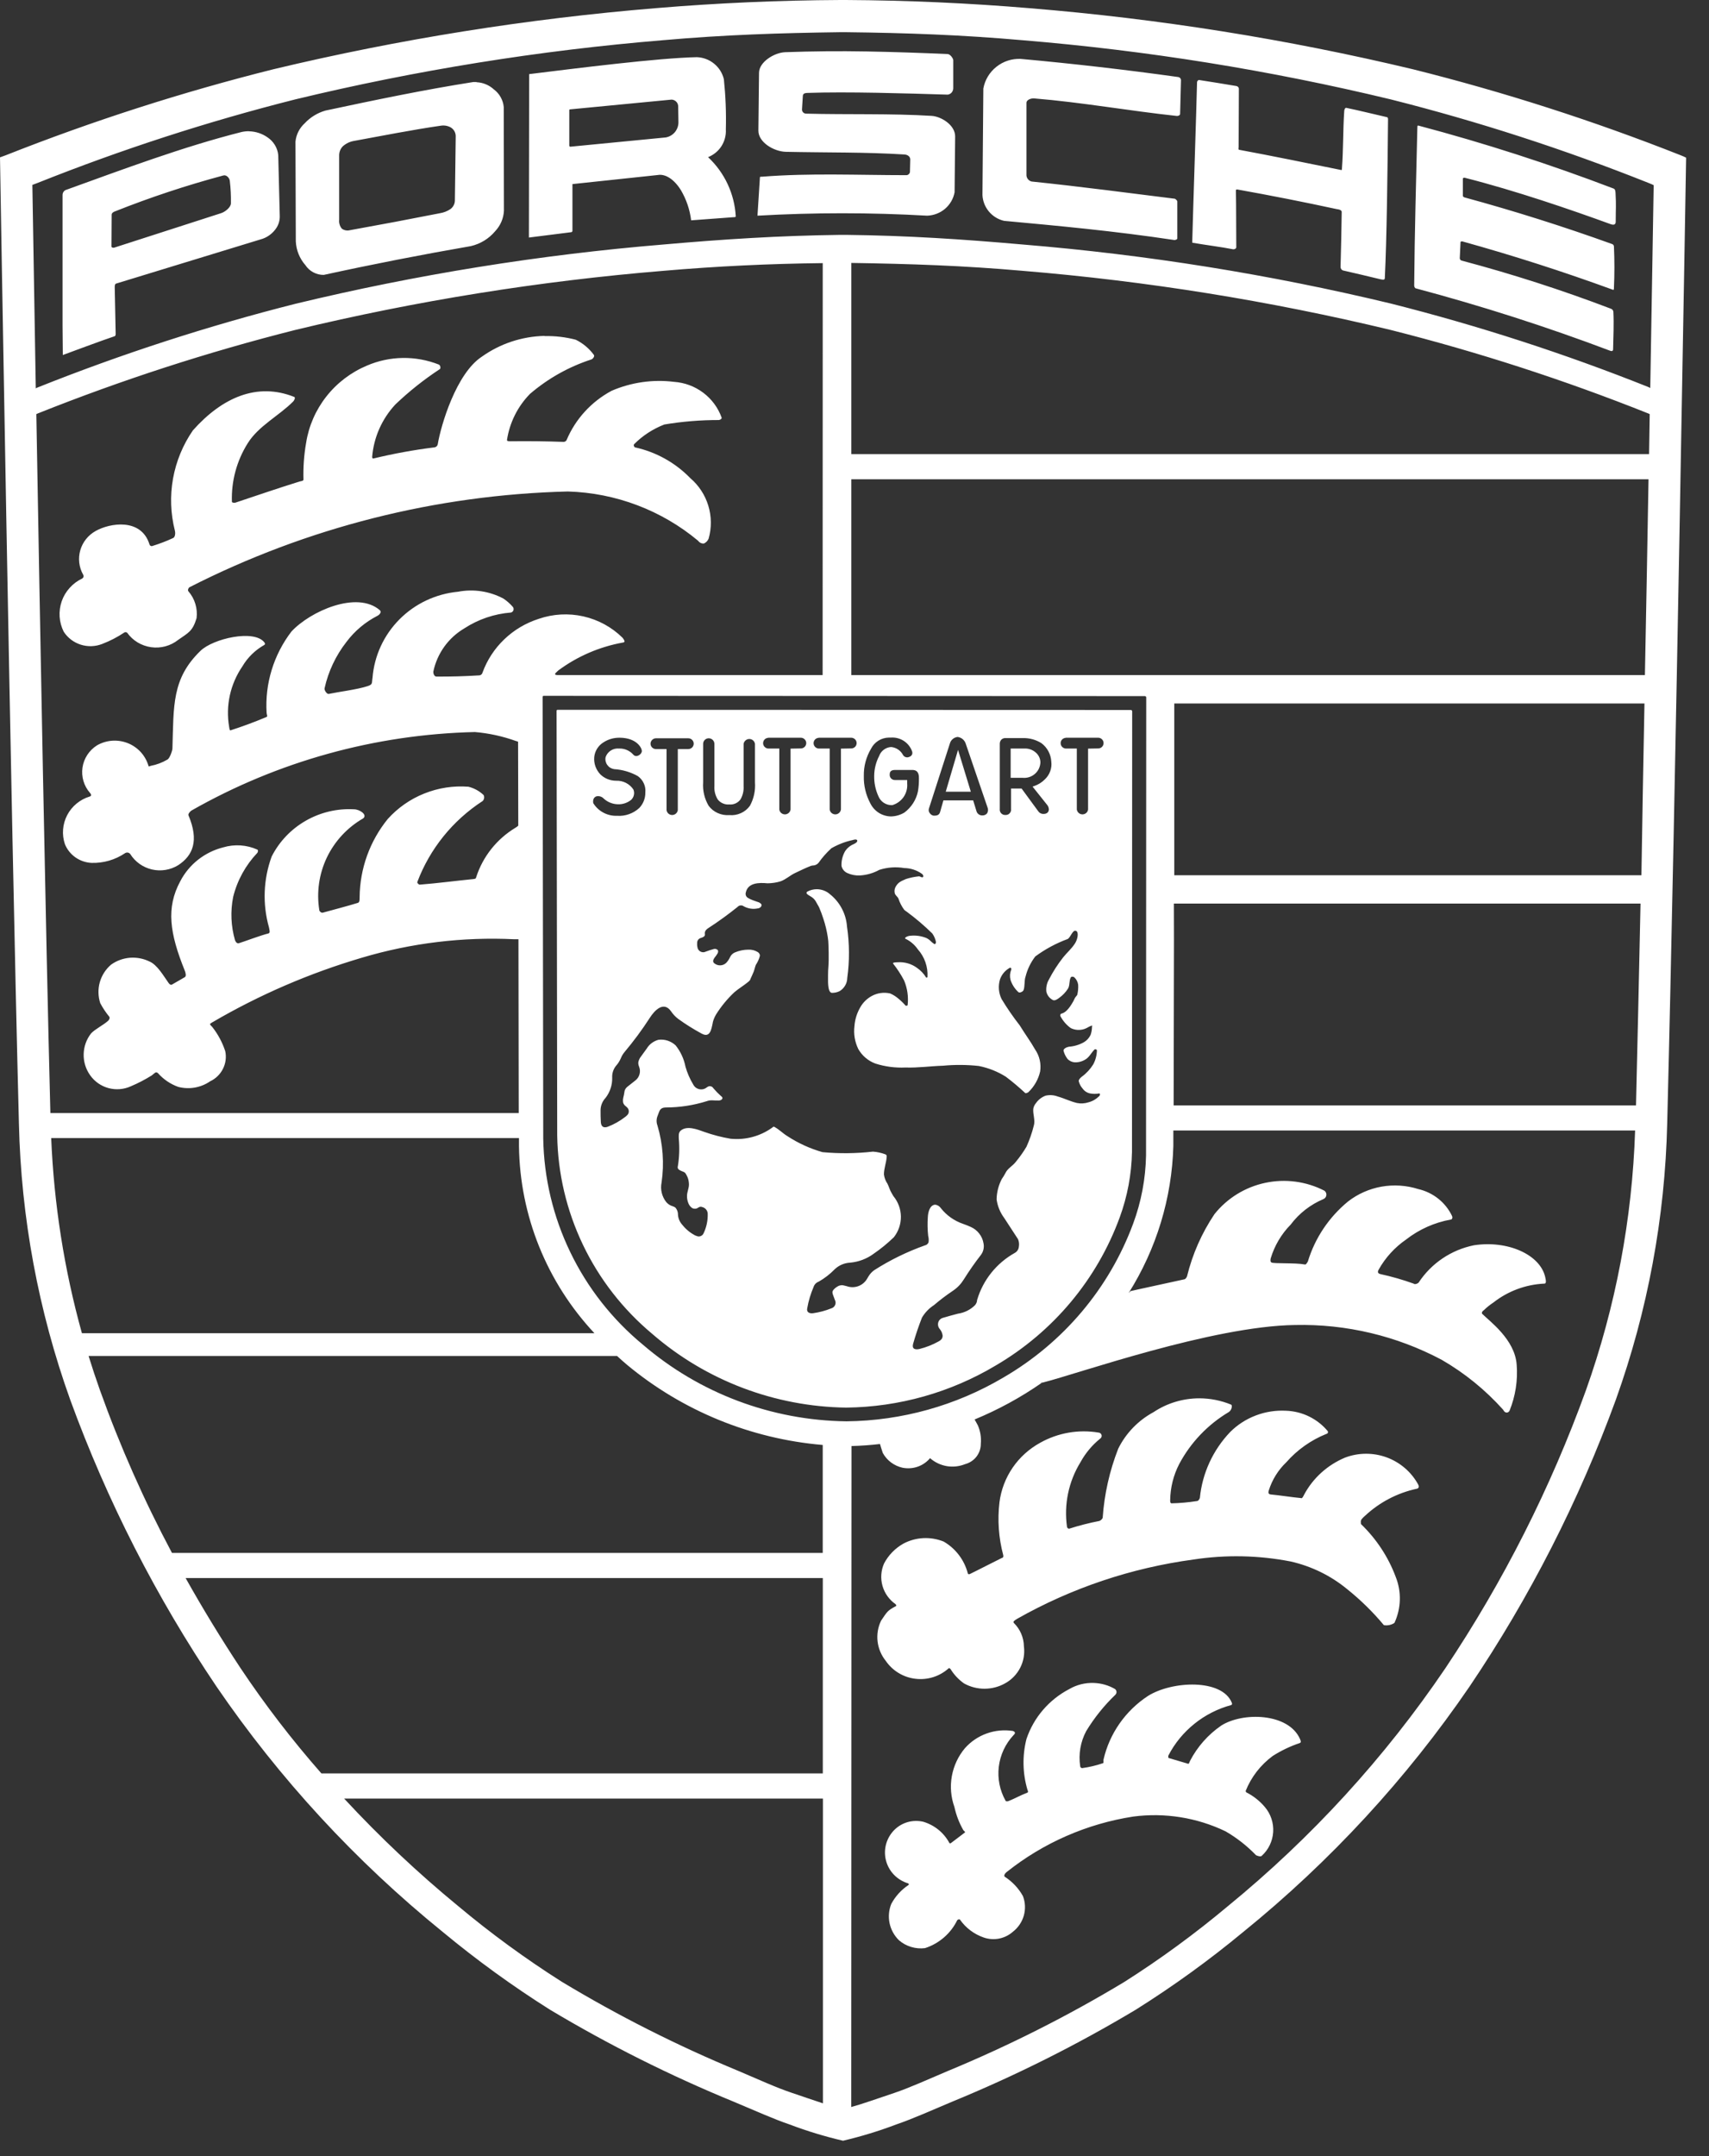 <svg width="46" height="58" viewBox="0 0 46 58" fill="none" xmlns="http://www.w3.org/2000/svg">
<rect x="0" y="0" width="46" height="58" fill="#333333" stroke="none"/>
<path d="M22.623 0C20.969 0.008 19.317 0.081 17.669 0.218C14.196 0.503 10.75 1.052 7.363 1.862C4.908 2.476 2.497 3.25 0.146 4.18L0 4.233C0 4.233 0.286 21.611 0.509 30.22C0.567 32.755 1.033 35.264 1.89 37.654C2.882 40.372 4.203 42.962 5.825 45.365C7.522 47.848 9.575 50.073 11.919 51.971C12.836 52.731 13.802 53.431 14.811 54.066C16.394 55.012 18.047 55.839 19.755 56.539C20.321 56.775 20.813 57 21.259 57.151C21.726 57.328 22.204 57.473 22.691 57.586C23.177 57.472 23.656 57.326 24.122 57.149C24.564 56.998 25.061 56.775 25.626 56.537C27.334 55.836 28.986 55.009 30.568 54.063C31.579 53.429 32.547 52.729 33.465 51.969C35.808 50.071 37.86 47.847 39.557 45.365C41.179 42.962 42.5 40.372 43.492 37.654C44.349 35.264 44.816 32.755 44.875 30.22C45.095 21.611 45.384 4.242 45.384 4.242C45.339 4.219 45.293 4.198 45.246 4.18C42.894 3.25 40.482 2.475 38.026 1.862C34.639 1.053 31.193 0.504 27.72 0.221C26.072 0.083 24.42 0.009 22.766 0L22.623 0ZM22.623 0.866H22.761C24.409 0.885 25.886 0.938 27.523 1.082C30.863 1.357 34.176 1.889 37.431 2.673C39.793 3.268 42.112 4.02 44.372 4.921C44.419 4.939 44.466 4.959 44.511 4.981L44.419 10.437C44.404 10.428 44.389 10.42 44.372 10.413C42.113 9.512 39.795 8.761 37.434 8.165C34.177 7.382 30.864 6.851 27.523 6.577C25.886 6.433 24.416 6.337 22.768 6.318H22.628C20.98 6.339 19.498 6.433 17.861 6.577C14.521 6.853 11.208 7.387 7.953 8.172C5.591 8.769 3.272 9.521 1.012 10.423C0.995 10.429 0.978 10.438 0.963 10.447L0.871 4.974L1.012 4.921C3.271 4.02 5.589 3.269 7.95 2.673C11.207 1.888 14.522 1.355 17.863 1.08C19.501 0.936 20.976 0.888 22.623 0.866ZM23.322 1.384C22.592 1.371 21.862 1.378 21.133 1.404C20.84 1.416 20.435 1.665 20.43 1.956L20.413 3.51C20.408 3.827 20.83 4.077 21.153 4.084C22.273 4.108 23.263 4.089 24.35 4.156C24.43 4.163 24.501 4.211 24.501 4.29L24.493 4.602C24.495 4.617 24.493 4.631 24.488 4.645C24.483 4.659 24.475 4.672 24.465 4.682C24.454 4.693 24.442 4.701 24.428 4.706C24.414 4.711 24.399 4.714 24.384 4.712C23.12 4.712 21.798 4.652 20.52 4.753C20.452 4.758 20.454 4.741 20.452 4.808L20.393 5.73L20.389 5.802C21.909 5.715 23.434 5.715 24.954 5.802C25.132 5.796 25.302 5.731 25.437 5.617C25.571 5.502 25.662 5.346 25.694 5.173L25.709 3.669C25.709 3.359 25.326 3.131 25.076 3.117C24.003 3.05 22.783 3.086 21.694 3.057C21.679 3.056 21.664 3.053 21.65 3.046C21.637 3.04 21.624 3.031 21.614 3.019C21.604 3.008 21.597 2.995 21.592 2.981C21.587 2.967 21.586 2.952 21.587 2.937L21.609 2.589C21.609 2.522 21.655 2.503 21.723 2.5C22.8 2.462 24.409 2.512 25.512 2.546C25.553 2.539 25.589 2.519 25.616 2.488C25.642 2.457 25.657 2.418 25.658 2.378V1.617C25.658 1.576 25.58 1.456 25.505 1.454C24.778 1.422 24.05 1.397 23.322 1.384ZM18.761 1.538C17.734 1.557 15.507 1.838 14.243 1.994L14.236 6.334V6.39L15.376 6.246C15.381 6.245 15.386 6.244 15.39 6.241C15.394 6.239 15.398 6.235 15.401 6.231C15.406 6.224 15.409 6.216 15.408 6.207V4.952L17.705 4.708C17.907 4.672 18.142 4.818 18.326 5.113C18.474 5.363 18.568 5.64 18.603 5.927L19.736 5.843C19.76 5.843 19.809 5.843 19.804 5.819C19.77 5.214 19.504 4.644 19.059 4.228C19.207 4.168 19.333 4.065 19.419 3.932C19.504 3.798 19.546 3.642 19.537 3.484C19.549 3.032 19.531 2.58 19.484 2.131C19.445 1.967 19.353 1.82 19.221 1.713C19.09 1.605 18.926 1.544 18.756 1.538H18.761ZM27.47 1.584C27.234 1.575 27.003 1.65 26.819 1.797C26.635 1.943 26.51 2.15 26.468 2.38L26.444 5.247C26.452 5.41 26.513 5.565 26.618 5.691C26.723 5.816 26.866 5.904 27.026 5.941C28.506 6.078 29.962 6.21 31.611 6.457C31.638 6.457 31.689 6.44 31.689 6.416V5.418C31.689 5.396 31.64 5.351 31.623 5.346C30.522 5.209 29.069 5.017 27.768 4.883C27.73 4.874 27.695 4.852 27.67 4.822C27.645 4.792 27.63 4.754 27.628 4.715V2.767C27.628 2.685 27.749 2.642 27.832 2.647C29.115 2.752 30.393 2.982 31.674 3.119C31.709 3.124 31.762 3.102 31.764 3.069L31.788 2.152C31.787 2.133 31.779 2.115 31.767 2.101C31.754 2.087 31.737 2.077 31.718 2.073C30.307 1.876 28.889 1.713 27.47 1.584ZM32.274 2.152C32.245 2.152 32.22 2.186 32.22 2.212C32.206 2.87 32.111 5.708 32.092 6.464V6.529C32.468 6.594 32.883 6.644 33.191 6.706C33.225 6.711 33.276 6.687 33.276 6.654C33.271 6.157 33.276 5.579 33.266 5.128C33.266 5.096 33.281 5.094 33.315 5.099C34.209 5.259 35.1 5.435 35.988 5.627C36.007 5.627 36.114 5.643 36.114 5.699C36.107 6.219 36.097 6.658 36.083 7.179C36.082 7.2 36.088 7.22 36.1 7.238C36.111 7.255 36.128 7.268 36.148 7.275C36.5 7.354 36.835 7.436 37.167 7.515C37.257 7.534 37.271 7.517 37.274 7.486C37.327 6.404 37.347 4.669 37.361 3.206C37.361 3.186 37.354 3.158 37.337 3.153C36.966 3.069 36.616 2.98 36.238 2.901C36.204 2.894 36.184 2.949 36.182 2.985C36.146 3.52 36.16 4.017 36.119 4.549C36.119 4.568 36.119 4.578 36.097 4.573C35.2 4.391 34.241 4.194 33.351 4.029C33.327 4.024 33.336 3.981 33.339 3.954L33.346 2.387C33.345 2.37 33.338 2.354 33.327 2.341C33.315 2.328 33.3 2.319 33.283 2.315C32.946 2.258 32.611 2.204 32.274 2.152ZM12.826 2.207C12.797 2.206 12.767 2.206 12.737 2.207C11.419 2.414 10.095 2.69 8.758 2.975C8.544 3.037 8.351 3.155 8.2 3.318C8.059 3.447 7.971 3.622 7.953 3.81L7.962 6.493C7.973 6.728 8.063 6.953 8.219 7.131C8.273 7.213 8.346 7.28 8.433 7.326C8.519 7.372 8.616 7.396 8.714 7.395C10.029 7.108 11.35 6.85 12.676 6.62C12.931 6.56 13.159 6.421 13.326 6.222C13.469 6.071 13.554 5.876 13.564 5.67L13.559 2.879C13.551 2.786 13.522 2.696 13.476 2.614C13.431 2.532 13.368 2.461 13.292 2.404C13.165 2.288 13.001 2.22 12.829 2.212L12.826 2.207ZM18.059 2.68C18.107 2.677 18.154 2.693 18.19 2.724C18.227 2.755 18.249 2.799 18.254 2.846L18.261 3.299C18.259 3.394 18.224 3.485 18.163 3.558C18.101 3.631 18.015 3.68 17.921 3.697L15.345 3.947L15.323 3.928V2.951L15.345 2.942L18.04 2.683C18.047 2.682 18.053 2.682 18.059 2.683V2.68ZM11.946 3.376C12.012 3.378 12.077 3.396 12.135 3.429C12.178 3.456 12.213 3.493 12.236 3.538C12.259 3.583 12.269 3.633 12.266 3.683L12.244 5.372C12.246 5.421 12.237 5.469 12.216 5.513C12.195 5.557 12.164 5.595 12.125 5.624C12.038 5.683 11.939 5.721 11.834 5.737C11.029 5.896 10.223 6.048 9.415 6.193C9.379 6.202 9.341 6.203 9.304 6.196C9.267 6.189 9.232 6.174 9.202 6.152C9.174 6.119 9.153 6.081 9.141 6.039C9.128 5.998 9.124 5.955 9.129 5.912V4.17C9.131 4.083 9.165 4 9.226 3.937C9.308 3.863 9.409 3.813 9.517 3.793C10.221 3.664 11.143 3.484 11.866 3.381C11.892 3.377 11.919 3.375 11.946 3.376ZM38.171 3.376L38.169 3.378C38.15 3.378 38.15 3.407 38.15 3.424C38.116 4.878 38.077 6.224 38.065 7.678C38.065 7.709 38.079 7.75 38.108 7.757C39.881 8.229 41.629 8.789 43.344 9.437C43.421 9.463 43.419 9.406 43.419 9.384C43.426 9.053 43.443 8.717 43.426 8.386C43.424 8.369 43.417 8.352 43.407 8.338C43.396 8.324 43.382 8.313 43.366 8.307C42.047 7.804 40.703 7.371 39.338 7.009C39.325 7.004 39.314 6.996 39.305 6.985C39.297 6.973 39.292 6.96 39.292 6.946L39.312 6.514C39.312 6.495 39.346 6.49 39.365 6.495C40.733 6.875 42.084 7.309 43.417 7.796C43.441 7.803 43.441 7.772 43.441 7.75C43.458 7.376 43.458 7.001 43.441 6.627C43.44 6.613 43.435 6.6 43.426 6.589C43.418 6.577 43.406 6.569 43.392 6.565C42.085 6.094 40.76 5.675 39.418 5.31C39.399 5.305 39.375 5.286 39.375 5.267V4.806C39.375 4.787 39.406 4.775 39.426 4.782C40.794 5.128 42.298 5.646 43.344 6.027C43.436 6.061 43.489 6.046 43.489 5.963C43.489 5.586 43.504 5.559 43.484 5.185C43.48 5.137 43.475 5.089 43.431 5.072C41.709 4.415 39.952 3.848 38.169 3.376H38.171ZM6.706 3.53C6.637 3.529 6.569 3.536 6.502 3.551C4.925 3.949 3.341 4.544 1.756 5.116C1.735 5.129 1.717 5.147 1.704 5.169C1.691 5.191 1.684 5.215 1.684 5.24V8.758L1.691 9.55C1.691 9.55 2.834 9.125 3.081 9.046C3.113 9.036 3.113 9.005 3.113 8.971L3.088 7.724C3.088 7.688 3.093 7.635 3.127 7.628L7.069 6.423C7.202 6.376 7.318 6.291 7.404 6.181C7.49 6.075 7.535 5.942 7.53 5.807L7.489 4.168C7.479 4.073 7.448 3.981 7.398 3.9C7.348 3.818 7.281 3.748 7.201 3.695C7.056 3.593 6.883 3.536 6.706 3.532V3.53ZM6.012 4.72C6.099 4.696 6.182 4.794 6.186 4.871C6.21 5.07 6.219 5.27 6.216 5.471C6.213 5.579 6.055 5.703 5.949 5.735L3.076 6.661C3.05 6.67 3.001 6.661 3.001 6.632L3.006 5.773C3.006 5.732 3.054 5.699 3.093 5.687C4.046 5.308 5.021 4.985 6.012 4.72ZM22.914 7.073C24.498 7.097 25.937 7.145 27.523 7.285C30.862 7.56 34.174 8.092 37.429 8.875C39.791 9.471 42.11 10.222 44.37 11.124C44.382 11.128 44.393 11.134 44.404 11.14C44.397 11.499 44.392 11.857 44.387 12.215H22.914V7.073ZM22.145 7.078L22.142 18.159H14.993C14.889 18.149 14.957 18.104 15.029 18.034C15.541 17.655 16.135 17.399 16.764 17.285C16.817 17.28 16.832 17.252 16.757 17.156C16.467 16.87 16.102 16.671 15.703 16.581C15.303 16.491 14.887 16.514 14.501 16.647C14.153 16.758 13.836 16.946 13.574 17.197C13.311 17.448 13.111 17.754 12.987 18.094C12.982 18.115 12.969 18.135 12.951 18.148C12.934 18.162 12.912 18.169 12.89 18.168C12.51 18.192 12.13 18.202 11.749 18.2C11.689 18.2 11.66 18.123 11.664 18.065C11.714 17.825 11.814 17.598 11.957 17.398C12.1 17.198 12.284 17.03 12.497 16.904C12.873 16.659 13.306 16.512 13.756 16.477C13.771 16.472 13.785 16.464 13.796 16.453C13.807 16.442 13.816 16.429 13.82 16.414C13.825 16.399 13.826 16.383 13.823 16.368C13.82 16.352 13.814 16.338 13.804 16.326C13.73 16.24 13.644 16.165 13.55 16.102C13.176 15.903 12.744 15.838 12.327 15.918C11.73 15.975 11.172 16.238 10.752 16.661C10.331 17.084 10.075 17.639 10.027 18.231C10.003 18.375 10.041 18.408 9.898 18.456C9.627 18.547 9.117 18.61 8.845 18.667C8.797 18.674 8.724 18.564 8.736 18.516C8.837 18.06 9.039 17.633 9.328 17.264C9.548 16.972 9.832 16.733 10.158 16.566C10.221 16.534 10.279 16.46 10.221 16.412C9.607 15.884 8.35 16.441 7.843 16.99C7.365 17.616 7.128 18.39 7.176 19.174C7.176 19.212 7.21 19.272 7.176 19.286C6.858 19.42 6.534 19.54 6.206 19.646C6.177 19.654 6.172 19.579 6.167 19.55C6.07 18.984 6.198 18.402 6.524 17.926C6.666 17.685 6.87 17.486 7.116 17.348C7.14 17.333 7.135 17.305 7.116 17.28C6.837 16.923 5.735 17.18 5.398 17.506C4.622 18.255 4.677 18.982 4.641 20.138C4.639 20.193 4.568 20.404 4.505 20.433C4.367 20.515 4.216 20.571 4.059 20.601C4.008 20.616 4.003 20.635 3.991 20.584C3.949 20.45 3.877 20.326 3.78 20.222C3.682 20.119 3.563 20.038 3.43 19.987C3.297 19.936 3.154 19.915 3.011 19.926C2.869 19.938 2.731 19.98 2.608 20.052C2.504 20.118 2.416 20.205 2.349 20.308C2.282 20.411 2.238 20.527 2.22 20.648C2.203 20.769 2.211 20.892 2.246 21.01C2.281 21.127 2.34 21.236 2.421 21.328C2.458 21.369 2.47 21.41 2.414 21.427C2.284 21.466 2.164 21.531 2.06 21.617C1.956 21.703 1.87 21.809 1.808 21.928C1.746 22.048 1.708 22.178 1.698 22.312C1.687 22.446 1.704 22.581 1.747 22.708C1.805 22.851 1.904 22.975 2.031 23.064C2.158 23.153 2.309 23.205 2.465 23.212C2.784 23.221 3.098 23.13 3.362 22.953C3.374 22.945 3.386 22.939 3.4 22.936C3.413 22.933 3.427 22.933 3.44 22.935C3.454 22.937 3.467 22.942 3.478 22.949C3.49 22.956 3.5 22.966 3.508 22.977C3.639 23.185 3.848 23.333 4.09 23.389C4.331 23.445 4.585 23.403 4.796 23.274C5.189 23.017 5.364 22.619 5.073 21.933C5.056 21.895 5.121 21.823 5.155 21.803C7.48 20.48 10.102 19.754 12.783 19.692C13.161 19.724 13.533 19.806 13.889 19.934C13.909 19.938 13.927 19.945 13.945 19.953L13.95 22.211C13.925 22.234 13.897 22.254 13.867 22.271C13.37 22.573 12.998 23.041 12.819 23.591C12.809 23.632 12.805 23.641 12.734 23.648C12.266 23.694 11.766 23.761 11.3 23.797C11.274 23.802 11.223 23.752 11.233 23.725C11.57 22.833 12.186 22.07 12.992 21.547C13.012 21.526 13.026 21.499 13.03 21.47C13.035 21.441 13.03 21.412 13.016 21.386C12.902 21.278 12.761 21.201 12.608 21.163C12.203 21.132 11.796 21.195 11.42 21.346C11.043 21.496 10.707 21.731 10.437 22.031C9.953 22.627 9.687 23.367 9.68 24.131C9.678 24.184 9.687 24.27 9.634 24.287C9.333 24.38 9.001 24.464 8.688 24.551C8.651 24.56 8.603 24.524 8.595 24.486C8.517 24.004 8.587 23.511 8.797 23.069C9.008 22.628 9.349 22.26 9.775 22.015C9.898 21.919 9.682 21.77 9.527 21.77C9.073 21.745 8.621 21.853 8.228 22.079C7.834 22.305 7.516 22.639 7.312 23.041C7.088 23.653 7.063 24.318 7.239 24.944C7.247 24.999 7.285 25.095 7.225 25.11C7.033 25.155 6.582 25.326 6.441 25.369C6.39 25.386 6.356 25.362 6.327 25.297C6.216 24.916 6.199 24.515 6.276 24.126C6.386 23.683 6.61 23.275 6.926 22.943C6.946 22.919 6.953 22.866 6.926 22.854C6.638 22.725 6.312 22.704 6.009 22.794C5.762 22.856 5.531 22.97 5.331 23.127C5.132 23.284 4.968 23.482 4.852 23.706C4.466 24.419 4.566 25.105 4.976 26.117C4.995 26.166 5.019 26.257 4.976 26.285L4.643 26.477C4.602 26.509 4.566 26.482 4.537 26.441C4.403 26.254 4.236 25.957 4.027 25.866C3.863 25.785 3.679 25.75 3.496 25.764C3.313 25.779 3.138 25.843 2.989 25.95C2.843 26.075 2.738 26.239 2.686 26.423C2.635 26.607 2.639 26.802 2.698 26.984C2.766 27.113 2.847 27.235 2.94 27.348C2.965 27.382 2.938 27.435 2.909 27.461C2.766 27.586 2.569 27.677 2.453 27.797C2.326 27.958 2.256 28.155 2.252 28.358C2.247 28.562 2.309 28.761 2.428 28.927C2.547 29.095 2.721 29.216 2.92 29.27C3.12 29.324 3.332 29.307 3.52 29.222C3.715 29.14 3.904 29.042 4.083 28.93C4.149 28.886 4.192 28.807 4.253 28.87C4.4 29.035 4.587 29.162 4.796 29.237C4.942 29.275 5.094 29.282 5.242 29.256C5.391 29.23 5.532 29.173 5.655 29.088C5.805 29.018 5.927 28.899 6.001 28.752C6.075 28.605 6.097 28.438 6.063 28.277C5.986 28.043 5.869 27.823 5.716 27.629C5.636 27.545 5.631 27.55 5.716 27.5C6.982 26.76 8.334 26.177 9.743 25.762C11.071 25.367 12.458 25.199 13.843 25.266H13.955L13.962 29.942H1.356C1.225 24.824 1.075 16.721 0.978 11.14C0.989 11.134 1 11.128 1.012 11.124C3.271 10.222 5.589 9.471 7.95 8.875C11.206 8.091 14.519 7.56 17.858 7.285C19.285 7.162 20.715 7.093 22.147 7.078H22.145ZM14.653 9.036C14.049 9.05 13.463 9.244 12.972 9.593C12.278 10.044 11.866 11.447 11.783 11.949C11.779 11.972 11.767 11.993 11.75 12.009C11.732 12.024 11.71 12.034 11.686 12.035C11.134 12.104 10.587 12.204 10.046 12.335C10.029 12.338 10.017 12.311 10.017 12.294C10.059 11.767 10.28 11.268 10.643 10.879C11.012 10.527 11.412 10.209 11.839 9.929C11.871 9.902 11.849 9.821 11.81 9.806C11.502 9.685 11.172 9.624 10.84 9.629C10.508 9.634 10.181 9.704 9.876 9.835C9.447 10.015 9.071 10.301 8.785 10.665C8.498 11.029 8.31 11.459 8.239 11.915C8.182 12.24 8.159 12.57 8.168 12.899C8.173 12.94 8.096 12.942 8.059 12.954C7.463 13.139 6.837 13.355 6.337 13.521C6.313 13.53 6.242 13.525 6.242 13.497C6.224 12.943 6.371 12.396 6.667 11.925C6.958 11.457 7.499 11.193 7.892 10.8C7.919 10.771 7.96 10.694 7.919 10.677C6.924 10.281 5.985 10.687 5.192 11.577C4.923 11.967 4.741 12.409 4.657 12.874C4.574 13.339 4.591 13.816 4.707 14.274C4.728 14.36 4.707 14.454 4.66 14.473C4.48 14.557 4.293 14.628 4.102 14.687C4.094 14.69 4.085 14.691 4.076 14.69C4.067 14.689 4.059 14.686 4.051 14.681C4.043 14.677 4.037 14.671 4.032 14.663C4.027 14.656 4.024 14.648 4.022 14.639C3.797 13.928 2.955 14.068 2.574 14.284C2.373 14.396 2.224 14.582 2.161 14.802C2.098 15.021 2.125 15.257 2.237 15.457C2.243 15.465 2.246 15.475 2.248 15.485C2.25 15.495 2.25 15.505 2.248 15.515C2.245 15.525 2.241 15.534 2.235 15.542C2.229 15.55 2.221 15.557 2.213 15.562C2.084 15.623 1.969 15.709 1.875 15.814C1.78 15.919 1.707 16.041 1.661 16.174C1.615 16.308 1.596 16.448 1.605 16.589C1.614 16.729 1.652 16.867 1.715 16.993C1.822 17.159 1.985 17.282 2.174 17.342C2.364 17.402 2.569 17.395 2.754 17.321C2.964 17.241 3.164 17.137 3.35 17.012C3.362 17.006 3.375 17.004 3.388 17.006C3.401 17.007 3.413 17.013 3.423 17.021C3.498 17.126 3.594 17.215 3.705 17.282C3.816 17.348 3.939 17.392 4.068 17.41C4.196 17.428 4.327 17.42 4.453 17.386C4.578 17.352 4.695 17.293 4.796 17.213C5.075 17.017 5.184 16.983 5.291 16.628C5.307 16.5 5.296 16.369 5.258 16.245C5.221 16.121 5.158 16.007 5.073 15.908C5.044 15.884 5.07 15.812 5.104 15.795C8.258 14.189 11.738 13.309 15.284 13.221C16.571 13.258 17.808 13.726 18.792 14.548C18.809 14.572 18.831 14.591 18.858 14.604C18.884 14.617 18.913 14.623 18.943 14.622C18.973 14.61 19 14.591 19.022 14.568C19.045 14.545 19.062 14.518 19.074 14.488C19.156 14.198 19.153 13.891 19.065 13.603C18.978 13.315 18.809 13.057 18.579 12.861C18.177 12.447 17.66 12.159 17.094 12.035C17.065 12.028 17.045 11.966 17.07 11.947C17.3 11.716 17.577 11.537 17.882 11.419C18.367 11.338 18.858 11.298 19.35 11.299C19.384 11.296 19.435 11.263 19.423 11.232C19.327 10.966 19.155 10.734 18.928 10.564C18.701 10.393 18.429 10.292 18.144 10.272C17.572 10.201 16.992 10.284 16.463 10.512C15.917 10.804 15.489 11.272 15.25 11.839C15.243 11.853 15.232 11.865 15.218 11.873C15.204 11.882 15.189 11.886 15.172 11.887C14.692 11.869 14.212 11.864 13.731 11.87C13.697 11.87 13.646 11.87 13.646 11.836C13.717 11.369 13.933 10.935 14.265 10.596C14.748 10.182 15.308 9.867 15.915 9.67C15.961 9.655 16.012 9.583 15.985 9.547C15.858 9.374 15.691 9.234 15.498 9.139C15.223 9.067 14.94 9.034 14.656 9.041L14.653 9.036ZM22.914 12.892H44.372C44.343 14.538 44.312 16.33 44.275 18.159H22.914V12.892ZM14.639 18.718L30.811 18.725C30.82 18.724 30.83 18.727 30.837 18.733C30.845 18.738 30.85 18.747 30.852 18.756L30.847 31.084C30.835 31.71 30.718 32.33 30.5 32.917C29.856 34.656 28.621 36.119 27.007 37.056C25.73 37.811 24.273 38.218 22.785 38.234C20.768 38.21 18.826 37.479 17.303 36.171C16.48 35.492 15.814 34.645 15.352 33.688C14.889 32.732 14.64 31.688 14.622 30.628L14.605 18.763C14.605 18.732 14.607 18.718 14.639 18.718ZM31.607 18.924H44.263C44.234 20.472 44.203 22.034 44.181 23.545H31.607V19.958V18.924ZM15.015 19.094C14.983 19.094 14.981 19.106 14.981 19.138L14.998 30.542C15.013 31.561 15.25 32.565 15.691 33.486C16.132 34.407 16.767 35.223 17.555 35.881C19.002 37.136 20.854 37.839 22.778 37.865C24.199 37.849 25.589 37.457 26.805 36.73C28.35 35.825 29.528 34.417 30.139 32.747C30.346 32.182 30.457 31.587 30.469 30.986L30.474 19.133C30.473 19.128 30.472 19.123 30.47 19.119C30.468 19.115 30.465 19.111 30.461 19.108C30.458 19.105 30.453 19.102 30.449 19.101C30.444 19.099 30.44 19.099 30.435 19.099L15.015 19.094ZM25.777 19.824C25.776 19.824 25.778 19.824 25.777 19.824C25.824 19.831 25.871 19.85 25.908 19.88C25.945 19.91 25.974 19.95 25.99 19.994L26.577 21.71C26.589 21.736 26.595 21.765 26.594 21.795C26.592 21.824 26.584 21.852 26.57 21.878C26.554 21.897 26.534 21.912 26.512 21.922C26.489 21.932 26.464 21.936 26.439 21.935C26.406 21.936 26.373 21.926 26.345 21.907C26.318 21.888 26.297 21.861 26.286 21.83L26.194 21.53H25.393L25.306 21.837C25.282 21.933 25.209 21.942 25.134 21.942C25.112 21.939 25.091 21.932 25.073 21.92C25.055 21.909 25.039 21.893 25.027 21.875C25.013 21.858 25.004 21.838 24.999 21.816C24.995 21.794 24.996 21.772 25.003 21.751L25.566 20.004C25.578 19.956 25.605 19.913 25.643 19.881C25.68 19.849 25.727 19.829 25.777 19.824ZM23.926 19.841C23.944 19.84 23.963 19.84 23.982 19.841C24.105 19.833 24.228 19.865 24.331 19.933C24.434 20.001 24.512 20.101 24.552 20.217C24.556 20.232 24.558 20.247 24.557 20.261C24.556 20.276 24.552 20.291 24.545 20.304C24.538 20.317 24.528 20.329 24.516 20.338C24.505 20.348 24.491 20.355 24.476 20.359C24.447 20.374 24.413 20.377 24.382 20.368C24.35 20.359 24.323 20.339 24.307 20.311C24.276 20.251 24.23 20.2 24.174 20.162C24.119 20.125 24.054 20.101 23.986 20.095C23.915 20.099 23.846 20.124 23.789 20.167C23.731 20.21 23.688 20.268 23.664 20.335C23.578 20.5 23.532 20.682 23.53 20.868C23.526 21.056 23.564 21.243 23.642 21.415C23.671 21.489 23.722 21.552 23.789 21.596C23.856 21.64 23.935 21.662 24.015 21.659C24.14 21.623 24.248 21.545 24.322 21.439C24.395 21.332 24.429 21.204 24.418 21.076V20.983H24.091C24.071 20.984 24.051 20.98 24.033 20.973C24.014 20.965 23.998 20.954 23.984 20.94C23.971 20.925 23.96 20.908 23.954 20.89C23.948 20.871 23.945 20.851 23.948 20.832C23.948 20.776 23.965 20.712 24.091 20.712H24.556C24.712 20.712 24.734 20.827 24.734 20.928C24.736 21.05 24.728 21.172 24.707 21.292C24.659 21.518 24.529 21.719 24.343 21.858C24.233 21.924 24.107 21.96 23.979 21.962C23.864 21.96 23.751 21.926 23.654 21.865C23.557 21.803 23.479 21.716 23.428 21.614C23.305 21.385 23.244 21.129 23.251 20.87C23.246 20.614 23.314 20.361 23.445 20.141C23.49 20.052 23.558 19.977 23.643 19.924C23.728 19.871 23.826 19.843 23.926 19.841ZM16.677 19.845C16.68 19.845 16.683 19.845 16.686 19.845C17.13 19.85 17.276 20.112 17.276 20.205C17.276 20.289 17.128 20.397 17.045 20.299C16.998 20.246 16.939 20.203 16.873 20.175C16.808 20.147 16.736 20.133 16.665 20.136C16.587 20.128 16.508 20.146 16.442 20.188C16.376 20.23 16.326 20.293 16.301 20.366C16.293 20.402 16.293 20.439 16.301 20.476C16.309 20.512 16.323 20.546 16.345 20.576C16.366 20.606 16.393 20.632 16.425 20.652C16.457 20.671 16.492 20.684 16.529 20.69C16.757 20.704 16.978 20.769 17.176 20.882H17.174C17.241 20.931 17.295 20.997 17.329 21.073C17.364 21.148 17.378 21.231 17.37 21.314C17.374 21.47 17.316 21.62 17.208 21.734C17.128 21.808 17.034 21.865 16.931 21.901C16.828 21.938 16.718 21.953 16.609 21.945C16.482 21.95 16.356 21.921 16.244 21.862C16.132 21.803 16.038 21.716 15.971 21.609C15.961 21.585 15.946 21.458 16.053 21.422C16.089 21.413 16.126 21.415 16.161 21.426C16.196 21.437 16.228 21.457 16.252 21.484C16.356 21.578 16.49 21.632 16.631 21.635C16.761 21.64 16.889 21.597 16.99 21.515C17.026 21.48 17.052 21.435 17.062 21.385C17.073 21.335 17.068 21.284 17.048 21.237C16.997 21.161 16.927 21.099 16.845 21.058C16.763 21.017 16.672 20.998 16.58 21.002C16.424 21.001 16.274 20.941 16.162 20.834C16.102 20.772 16.056 20.698 16.027 20.617C15.998 20.536 15.987 20.449 15.995 20.364C16.003 20.285 16.029 20.208 16.071 20.141C16.113 20.073 16.17 20.015 16.238 19.973C16.367 19.887 16.521 19.843 16.677 19.845ZM20.677 19.845C20.676 19.845 20.678 19.845 20.677 19.845C20.682 19.845 20.689 19.845 20.694 19.845H21.555C21.594 19.845 21.631 19.861 21.658 19.888C21.686 19.915 21.701 19.951 21.701 19.989C21.701 20.028 21.686 20.064 21.658 20.091C21.631 20.118 21.594 20.133 21.555 20.133L21.279 20.138V21.775C21.274 21.811 21.256 21.845 21.228 21.869C21.2 21.893 21.164 21.907 21.127 21.907C21.09 21.907 21.054 21.893 21.026 21.869C20.998 21.845 20.98 21.811 20.976 21.775V20.136H20.694C20.656 20.138 20.618 20.125 20.589 20.099C20.56 20.074 20.542 20.038 20.54 20C20.538 19.962 20.551 19.924 20.577 19.896C20.602 19.867 20.639 19.85 20.677 19.848V19.845ZM22.036 19.845C22.037 19.845 22.037 19.845 22.038 19.845C22.043 19.845 22.048 19.845 22.053 19.845H22.912C22.95 19.845 22.987 19.861 23.015 19.888C23.042 19.915 23.057 19.951 23.057 19.989C23.057 20.028 23.042 20.064 23.015 20.091C22.987 20.118 22.95 20.133 22.912 20.133L22.635 20.138V21.775C22.63 21.811 22.612 21.845 22.584 21.869C22.556 21.893 22.521 21.907 22.483 21.907C22.446 21.907 22.41 21.893 22.382 21.869C22.354 21.845 22.337 21.811 22.332 21.775V20.136H22.053C22.014 20.138 21.976 20.125 21.947 20.099C21.919 20.074 21.901 20.038 21.899 20C21.896 19.962 21.91 19.924 21.935 19.896C21.961 19.867 21.997 19.85 22.036 19.848V19.845ZM28.683 19.845C28.685 19.845 28.686 19.845 28.688 19.845C28.693 19.845 28.698 19.845 28.703 19.845H29.559C29.598 19.845 29.635 19.861 29.662 19.888C29.689 19.915 29.704 19.951 29.704 19.989C29.704 20.028 29.689 20.064 29.662 20.091C29.635 20.118 29.598 20.133 29.559 20.133L29.287 20.138V21.775C29.283 21.811 29.265 21.845 29.237 21.869C29.209 21.893 29.173 21.907 29.136 21.907C29.098 21.907 29.062 21.893 29.035 21.869C29.007 21.845 28.989 21.811 28.984 21.775V20.136H28.703C28.664 20.138 28.626 20.125 28.597 20.099C28.568 20.074 28.551 20.038 28.549 20C28.546 19.962 28.559 19.924 28.585 19.896C28.611 19.867 28.647 19.85 28.686 19.848L28.683 19.845ZM27.041 19.855C27.05 19.854 27.06 19.854 27.07 19.855H27.531C27.709 19.85 27.885 19.898 28.035 19.994C28.113 20.053 28.176 20.128 28.221 20.213C28.266 20.298 28.292 20.392 28.297 20.488C28.308 20.576 28.298 20.664 28.268 20.746C28.238 20.829 28.189 20.903 28.125 20.964C28.046 21.044 27.949 21.106 27.841 21.143L27.793 21.16L28.176 21.64C28.211 21.677 28.23 21.725 28.232 21.775C28.227 21.851 28.176 21.895 28.086 21.895C28.06 21.896 28.034 21.89 28.01 21.879C27.986 21.868 27.966 21.851 27.951 21.83L27.497 21.211H27.213V21.763C27.216 21.784 27.214 21.805 27.208 21.825C27.201 21.845 27.19 21.864 27.175 21.879C27.161 21.895 27.143 21.907 27.123 21.914C27.103 21.922 27.081 21.925 27.06 21.923C27.039 21.924 27.018 21.921 26.999 21.913C26.979 21.905 26.962 21.892 26.947 21.877C26.933 21.862 26.922 21.844 26.916 21.824C26.909 21.804 26.907 21.783 26.91 21.763V20.021C26.907 19.977 26.921 19.934 26.948 19.901C26.973 19.875 27.006 19.859 27.041 19.855ZM17.652 19.86C17.654 19.86 17.657 19.86 17.659 19.86H18.525C18.564 19.86 18.602 19.875 18.629 19.902C18.657 19.93 18.672 19.966 18.672 20.005C18.672 20.044 18.657 20.08 18.629 20.108C18.602 20.135 18.564 20.15 18.525 20.15H18.244V21.791C18.239 21.828 18.221 21.861 18.193 21.886C18.165 21.91 18.13 21.924 18.092 21.924C18.055 21.924 18.019 21.91 17.991 21.886C17.963 21.861 17.945 21.828 17.941 21.791V20.15H17.659C17.621 20.151 17.583 20.137 17.555 20.11C17.527 20.084 17.511 20.048 17.51 20.01C17.509 19.972 17.523 19.935 17.55 19.907C17.577 19.879 17.613 19.861 17.652 19.86ZM19.066 19.86C19.068 19.86 19.07 19.86 19.071 19.86C19.092 19.859 19.112 19.863 19.132 19.87C19.151 19.878 19.169 19.889 19.183 19.903C19.198 19.918 19.21 19.935 19.218 19.954C19.225 19.973 19.229 19.993 19.229 20.013V21.143C19.22 21.27 19.252 21.397 19.319 21.506C19.355 21.552 19.402 21.588 19.456 21.611C19.509 21.635 19.568 21.645 19.627 21.64C19.685 21.646 19.743 21.636 19.796 21.613C19.85 21.589 19.896 21.552 19.93 21.506C19.994 21.397 20.023 21.272 20.015 21.146V20.011C20.02 19.974 20.04 19.941 20.068 19.917C20.096 19.892 20.132 19.879 20.169 19.879C20.206 19.879 20.242 19.892 20.27 19.917C20.298 19.941 20.316 19.974 20.321 20.011V21.047C20.337 21.266 20.29 21.484 20.185 21.676C20.123 21.762 20.039 21.831 19.942 21.874C19.845 21.918 19.738 21.936 19.632 21.926C19.525 21.934 19.418 21.916 19.32 21.872C19.222 21.829 19.137 21.761 19.074 21.676C18.962 21.486 18.91 21.267 18.926 21.047V20.011C18.925 19.973 18.94 19.936 18.966 19.908C18.992 19.88 19.028 19.863 19.066 19.86ZM27.203 20.136V20.923H27.519C27.579 20.929 27.64 20.924 27.697 20.906C27.755 20.888 27.808 20.859 27.854 20.819C27.9 20.78 27.936 20.732 27.962 20.678C27.988 20.624 28.002 20.565 28.004 20.505C28.003 20.456 27.991 20.407 27.97 20.362C27.948 20.317 27.918 20.276 27.88 20.244C27.837 20.206 27.788 20.177 27.733 20.158C27.679 20.14 27.622 20.132 27.565 20.136H27.203ZM25.787 20.172L25.456 21.297H26.131L25.787 20.172ZM23.021 22.583C23.047 22.583 23.072 22.588 23.074 22.61C23.079 22.653 23.035 22.679 22.972 22.71C22.878 22.75 22.799 22.817 22.744 22.902C22.677 23.022 22.644 23.157 22.65 23.293C22.659 23.334 22.677 23.373 22.704 23.406C22.73 23.439 22.764 23.465 22.802 23.483C22.91 23.533 23.028 23.556 23.147 23.55C23.33 23.539 23.508 23.488 23.669 23.399C23.885 23.33 24.114 23.313 24.338 23.351C24.507 23.353 24.671 23.405 24.809 23.502C24.867 23.543 24.857 23.593 24.835 23.598C24.802 23.61 24.765 23.569 24.729 23.574C24.612 23.586 24.496 23.61 24.384 23.646C24.239 23.711 24.173 23.735 24.103 23.862C24.075 23.916 24.069 23.979 24.086 24.037C24.11 24.095 24.171 24.133 24.183 24.174C24.218 24.281 24.271 24.383 24.338 24.474C24.361 24.494 24.385 24.513 24.411 24.529C24.652 24.707 24.881 24.902 25.095 25.112C25.142 25.18 25.175 25.255 25.192 25.335C25.199 25.364 25.175 25.407 25.148 25.395C25.117 25.375 25.088 25.351 25.061 25.326C25.024 25.287 24.981 25.255 24.933 25.232C24.797 25.178 24.651 25.157 24.506 25.172C24.44 25.172 24.309 25.23 24.384 25.259C24.513 25.323 24.623 25.419 24.704 25.537C24.887 25.741 24.98 26.009 24.964 26.281C24.964 26.295 24.935 26.305 24.928 26.295C24.865 26.192 24.78 26.103 24.68 26.034C24.533 25.927 24.353 25.874 24.171 25.885C24.134 25.887 24.025 25.885 24.037 25.918C24.151 26.061 24.251 26.215 24.336 26.377C24.423 26.586 24.456 26.814 24.43 27.039C24.428 27.051 24.382 27.063 24.375 27.051C24.318 26.985 24.255 26.924 24.188 26.869C24.12 26.809 24.043 26.76 23.96 26.724C23.792 26.686 23.616 26.71 23.465 26.792C23.331 26.865 23.221 26.975 23.149 27.108C23.063 27.259 23.012 27.427 22.999 27.6C22.972 27.811 23.008 28.025 23.101 28.217C23.203 28.398 23.366 28.537 23.562 28.61C23.823 28.693 24.098 28.729 24.372 28.716C24.709 28.728 25.047 28.678 25.384 28.668C25.703 28.638 26.025 28.64 26.345 28.675C26.603 28.726 26.85 28.824 27.072 28.963C27.254 29.1 27.428 29.247 27.594 29.402C27.613 29.417 27.657 29.395 27.679 29.381C27.838 29.229 27.949 29.035 27.997 28.822C28.028 28.615 27.98 28.404 27.861 28.231C27.747 28.027 27.579 27.799 27.448 27.584C27.271 27.357 27.107 27.12 26.958 26.873C26.878 26.708 26.863 26.519 26.917 26.343C26.963 26.213 27.055 26.104 27.177 26.036C27.203 26.019 27.23 26.05 27.218 26.086C27.183 26.172 27.176 26.266 27.198 26.355C27.239 26.484 27.314 26.6 27.414 26.691C27.446 26.715 27.528 26.679 27.548 26.64C27.591 26.537 27.565 26.377 27.604 26.271C27.653 26.075 27.742 25.89 27.866 25.729C28.133 25.532 28.427 25.374 28.739 25.259C28.819 25.213 28.87 25.007 28.96 25.04C29.049 25.071 29.001 25.28 28.933 25.381C28.836 25.53 28.722 25.621 28.615 25.755C28.47 25.94 28.342 26.139 28.234 26.348C28.176 26.447 28.151 26.562 28.164 26.677C28.175 26.725 28.197 26.77 28.227 26.809C28.258 26.848 28.297 26.88 28.341 26.902C28.395 26.926 28.462 26.878 28.511 26.842C28.604 26.775 28.684 26.691 28.746 26.595C28.802 26.504 28.77 26.381 28.824 26.288C28.838 26.266 28.897 26.271 28.914 26.288C28.972 26.341 29.01 26.412 29.02 26.489C29.026 26.58 29.017 26.672 28.996 26.761C28.989 26.78 28.938 26.825 28.921 26.869C28.908 26.902 28.892 26.934 28.872 26.965C28.785 27.116 28.683 27.243 28.569 27.267C28.545 27.269 28.528 27.317 28.545 27.339C28.611 27.463 28.705 27.572 28.819 27.655C28.876 27.683 28.938 27.7 29.001 27.704C29.064 27.708 29.128 27.7 29.188 27.68C29.253 27.66 29.304 27.615 29.379 27.591C29.411 27.581 29.392 27.6 29.392 27.631C29.391 27.702 29.378 27.771 29.355 27.838C29.316 27.921 29.253 27.99 29.173 28.037C29.05 28.106 28.912 28.147 28.77 28.157C28.705 28.169 28.605 28.217 28.63 28.279C28.651 28.353 28.685 28.422 28.732 28.483C28.782 28.538 28.852 28.571 28.926 28.577C29.034 28.581 29.14 28.551 29.229 28.491C29.326 28.428 29.377 28.313 29.462 28.231C29.479 28.217 29.525 28.231 29.525 28.255C29.522 28.388 29.488 28.517 29.425 28.634C29.344 28.763 29.239 28.876 29.115 28.966C29.079 28.997 29.035 29.035 29.035 29.083C29.054 29.158 29.09 29.227 29.142 29.285C29.19 29.352 29.262 29.398 29.343 29.414C29.423 29.429 29.506 29.429 29.586 29.414C29.617 29.414 29.61 29.469 29.583 29.489C29.505 29.567 29.407 29.624 29.299 29.652C29.199 29.685 29.092 29.691 28.989 29.671C28.792 29.623 28.664 29.551 28.47 29.496C28.365 29.456 28.251 29.449 28.142 29.474C28.038 29.513 27.948 29.583 27.885 29.673C27.847 29.717 27.822 29.77 27.812 29.827C27.798 29.978 27.873 30.139 27.824 30.288C27.776 30.48 27.71 30.668 27.628 30.849C27.545 30.988 27.452 31.12 27.349 31.245C27.252 31.375 27.123 31.422 27.058 31.564C27.03 31.616 26.999 31.667 26.965 31.715C26.876 31.885 26.828 32.073 26.825 32.265C26.85 32.446 26.921 32.619 27.031 32.766L27.402 33.335C27.428 33.398 27.436 33.467 27.424 33.534C27.422 33.569 27.41 33.602 27.392 33.631C27.373 33.66 27.348 33.685 27.317 33.702C26.825 33.976 26.46 34.43 26.301 34.967L26.296 34.998V35.007C26.287 35.044 26.269 35.079 26.245 35.108C26.121 35.233 25.959 35.313 25.784 35.338C25.651 35.374 25.517 35.408 25.384 35.449C25.34 35.46 25.302 35.486 25.277 35.523C25.254 35.559 25.244 35.601 25.248 35.643C25.252 35.685 25.27 35.725 25.299 35.756C25.339 35.805 25.364 35.864 25.372 35.926C25.374 35.962 25.363 35.998 25.34 36.027C25.32 36.048 25.298 36.066 25.272 36.08C25.108 36.172 24.931 36.243 24.748 36.288C24.627 36.315 24.54 36.284 24.578 36.147C24.646 35.909 24.725 35.674 24.816 35.444C24.896 35.309 25.006 35.194 25.139 35.108C25.302 34.969 25.474 34.839 25.653 34.719C25.77 34.64 25.868 34.537 25.942 34.417C26.084 34.19 26.238 33.969 26.403 33.757C26.436 33.713 26.459 33.663 26.471 33.61C26.483 33.556 26.484 33.501 26.473 33.448C26.457 33.351 26.418 33.26 26.357 33.183C26.297 33.105 26.219 33.044 26.128 33.004C26.061 32.974 25.992 32.946 25.922 32.922C25.687 32.842 25.48 32.696 25.326 32.502C25.309 32.477 25.287 32.455 25.261 32.438C25.235 32.422 25.206 32.411 25.175 32.406C25.022 32.411 24.979 32.622 24.974 32.737C24.961 32.907 24.965 33.077 24.983 33.246C24.998 33.302 25.002 33.361 24.993 33.419C24.985 33.439 24.973 33.457 24.956 33.471C24.94 33.486 24.92 33.496 24.898 33.5C24.417 33.671 23.957 33.895 23.528 34.17C23.466 34.215 23.414 34.272 23.375 34.338L23.334 34.407C23.28 34.496 23.197 34.564 23.098 34.599C22.999 34.634 22.891 34.634 22.793 34.599C22.758 34.589 22.722 34.58 22.686 34.573C22.631 34.568 22.576 34.582 22.531 34.614C22.493 34.637 22.459 34.666 22.431 34.7C22.42 34.714 22.412 34.729 22.407 34.746V34.76C22.407 34.767 22.407 34.773 22.407 34.779C22.409 34.793 22.412 34.807 22.417 34.82L22.47 34.964C22.482 34.985 22.489 35.008 22.491 35.032C22.493 35.055 22.489 35.079 22.48 35.101C22.471 35.123 22.457 35.143 22.44 35.159C22.422 35.175 22.401 35.188 22.378 35.194C22.22 35.258 22.054 35.302 21.885 35.326C21.788 35.338 21.703 35.302 21.728 35.19C21.762 34.994 21.82 34.804 21.898 34.621C21.908 34.588 21.926 34.558 21.95 34.533C21.974 34.508 22.003 34.489 22.036 34.477C22.196 34.386 22.342 34.273 22.47 34.141C22.581 34.036 22.727 33.974 22.88 33.966C23.11 33.946 23.331 33.863 23.516 33.726C23.71 33.593 23.893 33.443 24.061 33.28C24.185 33.121 24.251 32.926 24.249 32.725C24.246 32.525 24.175 32.331 24.047 32.176L23.998 32.092C23.952 32.02 23.926 31.917 23.887 31.842C23.836 31.768 23.804 31.682 23.792 31.593C23.792 31.43 23.858 31.274 23.867 31.111C23.869 31.098 23.866 31.085 23.859 31.074C23.852 31.063 23.841 31.055 23.829 31.051C23.722 31.011 23.61 30.987 23.496 30.979C23.045 31.03 22.59 31.035 22.138 30.993C21.802 30.897 21.483 30.752 21.192 30.561C21.063 30.482 20.985 30.393 20.854 30.319C20.82 30.3 20.818 30.307 20.786 30.333C20.465 30.564 20.069 30.671 19.673 30.633H19.668C19.425 30.592 19.187 30.53 18.955 30.448C18.778 30.384 18.494 30.271 18.324 30.412C18.254 30.472 18.271 30.556 18.271 30.636C18.293 30.88 18.285 31.125 18.246 31.367C18.242 31.38 18.24 31.393 18.241 31.407C18.243 31.42 18.247 31.433 18.254 31.444C18.258 31.449 18.263 31.454 18.268 31.459C18.295 31.479 18.324 31.495 18.355 31.506L18.38 31.516C18.448 31.54 18.46 31.571 18.501 31.655C18.522 31.702 18.535 31.753 18.54 31.804C18.547 31.854 18.545 31.904 18.533 31.953C18.526 31.984 18.519 32.016 18.511 32.046C18.48 32.154 18.487 32.267 18.53 32.37C18.55 32.422 18.586 32.466 18.632 32.498C18.64 32.501 18.648 32.505 18.656 32.507C18.664 32.51 18.672 32.513 18.681 32.514C18.689 32.515 18.697 32.515 18.705 32.514H18.729C18.746 32.51 18.762 32.504 18.778 32.495L18.787 32.49C18.811 32.47 18.841 32.46 18.872 32.462C18.881 32.463 18.889 32.465 18.896 32.469C18.938 32.478 18.976 32.5 19.003 32.532C19.031 32.564 19.047 32.604 19.049 32.646C19.055 32.829 19.017 33.011 18.938 33.176C18.93 33.194 18.92 33.209 18.906 33.222C18.893 33.234 18.877 33.245 18.86 33.251C18.842 33.258 18.824 33.261 18.805 33.261C18.786 33.26 18.768 33.256 18.751 33.248L18.707 33.232C18.576 33.162 18.46 33.067 18.368 32.951C18.299 32.877 18.257 32.782 18.249 32.682C18.252 32.611 18.227 32.54 18.181 32.486C18.158 32.468 18.131 32.455 18.103 32.447C18.037 32.428 17.978 32.389 17.933 32.337C17.875 32.263 17.834 32.178 17.812 32.088C17.79 31.997 17.788 31.903 17.807 31.811C17.882 31.297 17.844 30.774 17.696 30.276C17.664 30.192 17.666 30.099 17.7 30.017L17.739 29.913C17.744 29.9 17.75 29.887 17.756 29.875C17.766 29.855 17.78 29.838 17.798 29.825C17.816 29.812 17.836 29.802 17.858 29.798C17.881 29.794 17.905 29.791 17.928 29.791C18.299 29.79 18.667 29.733 19.02 29.623C19.068 29.605 19.119 29.597 19.171 29.599C19.23 29.603 19.289 29.605 19.348 29.604C19.421 29.604 19.493 29.539 19.406 29.484C19.333 29.419 19.265 29.349 19.202 29.275C19.19 29.254 19.171 29.237 19.148 29.227C19.125 29.218 19.1 29.216 19.076 29.222C19.068 29.226 19.059 29.23 19.052 29.234L19.03 29.246C19.003 29.27 18.97 29.287 18.936 29.297C18.901 29.306 18.864 29.307 18.828 29.301C18.793 29.294 18.759 29.279 18.73 29.258C18.701 29.236 18.678 29.209 18.661 29.177C18.569 29.025 18.498 28.862 18.45 28.692C18.409 28.483 18.319 28.288 18.186 28.121C18.125 28.064 18.052 28.021 17.972 27.994C17.893 27.968 17.808 27.96 17.725 27.97C17.593 28.005 17.479 28.089 17.409 28.205L17.256 28.416C17.218 28.462 17.192 28.518 17.181 28.577C17.18 28.59 17.18 28.602 17.181 28.615C17.185 28.642 17.191 28.667 17.201 28.692C17.227 28.756 17.232 28.826 17.215 28.892C17.198 28.959 17.16 29.018 17.106 29.061L16.878 29.241C16.857 29.259 16.84 29.282 16.827 29.306C16.814 29.331 16.807 29.358 16.805 29.386C16.798 29.434 16.789 29.482 16.776 29.529C16.767 29.565 16.765 29.601 16.769 29.637C16.77 29.647 16.771 29.657 16.774 29.666C16.788 29.705 16.814 29.739 16.849 29.762C16.86 29.771 16.87 29.781 16.88 29.791C16.892 29.803 16.902 29.817 16.91 29.832C16.923 29.859 16.928 29.89 16.923 29.92C16.918 29.951 16.903 29.978 16.88 30C16.862 30.018 16.843 30.035 16.822 30.05C16.682 30.158 16.527 30.245 16.361 30.309C16.341 30.317 16.32 30.322 16.298 30.324C16.206 30.331 16.177 30.261 16.172 30.18C16.165 30.074 16.165 29.966 16.165 29.858C16.168 29.735 16.218 29.618 16.303 29.529C16.421 29.374 16.483 29.184 16.478 28.99C16.472 28.878 16.506 28.767 16.575 28.678C16.633 28.614 16.68 28.541 16.713 28.462C16.736 28.404 16.768 28.351 16.808 28.303C17.054 28.01 17.282 27.703 17.489 27.382C17.62 27.176 17.865 26.921 18.064 27.207C18.116 27.284 18.18 27.352 18.254 27.408C18.454 27.553 18.664 27.684 18.882 27.802C19.11 27.929 19.146 27.701 19.185 27.512V27.504C19.204 27.427 19.236 27.352 19.277 27.284C19.415 27.066 19.579 26.867 19.767 26.691C19.872 26.6 20.022 26.509 20.131 26.42C20.175 26.381 20.187 26.377 20.204 26.324C20.226 26.271 20.262 26.204 20.287 26.137C20.311 26.072 20.323 26.005 20.345 25.954C20.393 25.882 20.429 25.803 20.452 25.719V25.712C20.452 25.708 20.452 25.704 20.452 25.7V25.683L20.444 25.666C20.434 25.642 20.416 25.622 20.393 25.609C20.319 25.564 20.233 25.542 20.146 25.546H20.139C20.015 25.547 19.893 25.573 19.78 25.621C19.721 25.646 19.674 25.693 19.649 25.75C19.623 25.806 19.589 25.857 19.547 25.901C19.505 25.942 19.45 25.965 19.392 25.968C19.334 25.971 19.276 25.952 19.231 25.916C19.173 25.878 19.197 25.813 19.231 25.765C19.262 25.727 19.291 25.687 19.316 25.645C19.326 25.627 19.331 25.606 19.328 25.585V25.575L19.323 25.563C19.32 25.558 19.316 25.553 19.311 25.549C19.296 25.537 19.278 25.529 19.259 25.526C19.24 25.523 19.22 25.525 19.202 25.532C19.134 25.551 19.067 25.572 19.001 25.597C18.979 25.609 18.954 25.615 18.929 25.616C18.904 25.616 18.879 25.61 18.857 25.599C18.835 25.588 18.815 25.572 18.801 25.552C18.786 25.532 18.776 25.509 18.773 25.484C18.763 25.441 18.761 25.396 18.765 25.352C18.767 25.325 18.777 25.298 18.794 25.277C18.812 25.255 18.836 25.24 18.863 25.232C18.911 25.218 18.984 25.191 18.974 25.131C18.971 25.113 18.971 25.094 18.974 25.076C18.979 25.055 18.989 25.035 19.003 25.018C19.024 24.995 19.049 24.975 19.076 24.959C19.344 24.785 19.603 24.597 19.852 24.397C19.871 24.375 19.897 24.361 19.925 24.357C19.954 24.352 19.983 24.358 20.008 24.373L20.032 24.387C20.145 24.445 20.274 24.462 20.398 24.436C20.42 24.434 20.441 24.427 20.459 24.414C20.477 24.401 20.49 24.384 20.498 24.363C20.498 24.36 20.498 24.355 20.498 24.352V24.34L20.493 24.325L20.485 24.316C20.463 24.291 20.433 24.273 20.401 24.265L20.26 24.215C20.216 24.199 20.174 24.179 20.134 24.155C20.109 24.141 20.09 24.12 20.079 24.094C20.068 24.069 20.066 24.04 20.073 24.013C20.129 23.742 20.43 23.74 20.658 23.761H20.668C20.783 23.759 20.897 23.742 21.007 23.709C21.153 23.658 21.264 23.548 21.403 23.483C21.541 23.418 21.686 23.346 21.83 23.291C21.873 23.277 21.91 23.286 21.948 23.269C21.981 23.256 22.01 23.236 22.033 23.209C22.133 23.067 22.249 22.936 22.378 22.818C22.556 22.716 22.749 22.641 22.95 22.598C22.974 22.589 22.998 22.584 23.023 22.583H23.021ZM21.99 23.92C21.901 23.919 21.813 23.941 21.735 23.982C21.713 23.994 21.699 24.02 21.716 24.04C21.759 24.09 21.834 24.112 21.885 24.16C21.92 24.191 21.949 24.228 21.97 24.27C21.992 24.316 22.029 24.366 22.05 24.414C22.092 24.51 22.128 24.609 22.16 24.709C22.215 24.872 22.255 25.04 22.281 25.21C22.305 25.347 22.298 25.491 22.305 25.63V25.825C22.303 25.88 22.303 25.938 22.298 25.993C22.291 26.071 22.288 26.149 22.288 26.228V26.42C22.293 26.588 22.32 26.708 22.395 26.708C22.465 26.709 22.535 26.693 22.599 26.662C22.661 26.625 22.712 26.573 22.748 26.511C22.785 26.449 22.804 26.379 22.805 26.307C22.869 25.848 22.866 25.383 22.798 24.925C22.786 24.757 22.74 24.593 22.661 24.444C22.583 24.294 22.474 24.162 22.341 24.056C22.246 23.97 22.119 23.922 21.99 23.92ZM31.597 24.306H44.157C44.115 26.285 44.074 28.145 44.035 29.736H31.59L31.599 25.268L31.597 24.306ZM31.582 30.41H44.011C43.934 32.791 43.489 35.147 42.689 37.395C41.736 40.03 40.465 42.542 38.904 44.876C37.275 47.28 35.301 49.437 33.045 51.28C32.164 52.018 31.234 52.698 30.262 53.315C28.741 54.231 27.151 55.032 25.508 55.712C24.964 55.942 24.493 56.158 24.061 56.304C23.593 56.46 23.193 56.604 22.912 56.679V56.403L22.919 38.899C23.175 38.892 23.431 38.874 23.686 38.844C23.698 38.88 23.724 38.981 23.761 39.084C23.816 39.184 23.891 39.271 23.983 39.34C24.075 39.408 24.18 39.457 24.292 39.482C24.428 39.509 24.568 39.5 24.699 39.455C24.83 39.41 24.945 39.33 25.034 39.225C25.16 39.336 25.316 39.41 25.482 39.439C25.648 39.467 25.819 39.449 25.976 39.386C26.097 39.354 26.205 39.284 26.282 39.185C26.358 39.087 26.4 38.966 26.4 38.842C26.416 38.671 26.388 38.5 26.32 38.342L26.233 38.184C26.869 37.922 27.474 37.592 28.038 37.2L28.086 37.186C28.991 36.96 32.628 35.672 34.858 35.643C36.233 35.612 37.593 35.935 38.805 36.579C39.425 36.937 39.983 37.391 40.459 37.922C40.474 37.944 40.491 37.99 40.549 37.999C40.566 38 40.584 37.995 40.598 37.986C40.613 37.976 40.625 37.962 40.632 37.947C40.791 37.554 40.857 37.13 40.823 36.708C40.775 36.032 40.095 35.542 39.894 35.341C39.887 35.334 39.87 35.29 39.943 35.242C40.02 35.166 40.106 35.098 40.197 35.038C40.587 34.732 41.064 34.554 41.561 34.53C41.633 34.537 41.609 34.434 41.59 34.347C41.449 33.748 40.583 33.359 39.673 33.498C39.371 33.559 39.084 33.679 38.828 33.851C38.573 34.023 38.355 34.243 38.186 34.499C38.169 34.525 38.084 34.563 38.05 34.53C37.758 34.425 37.459 34.339 37.155 34.273C37.046 34.249 37.104 34.167 37.109 34.153C37.289 33.831 37.541 33.555 37.846 33.344C38.196 33.071 38.607 32.887 39.045 32.807C39.098 32.807 39.098 32.735 39.084 32.711C38.998 32.53 38.871 32.371 38.713 32.245C38.556 32.12 38.371 32.031 38.174 31.986C37.855 31.885 37.515 31.863 37.185 31.921C36.855 31.98 36.545 32.117 36.282 32.322C35.769 32.744 35.393 33.306 35.202 33.937C35.168 33.985 35.158 34.023 35.115 34.014C34.874 33.966 34.278 33.997 34.224 33.961C34.188 33.944 34.195 33.889 34.202 33.853C34.304 33.51 34.489 33.197 34.741 32.941C34.968 32.639 35.273 32.402 35.624 32.255C35.645 32.246 35.663 32.231 35.677 32.212C35.69 32.194 35.699 32.172 35.701 32.149C35.703 32.126 35.7 32.103 35.691 32.083C35.681 32.062 35.667 32.043 35.648 32.03C35.158 31.778 34.594 31.704 34.054 31.819C33.514 31.934 33.031 32.232 32.689 32.661C32.346 33.171 32.097 33.736 31.951 34.331C31.946 34.352 31.91 34.417 31.864 34.417L30.631 34.686L30.43 34.731L30.377 34.786C31.127 33.596 31.543 32.23 31.582 30.828V30.41ZM1.378 30.614H13.969V30.83C13.992 32.699 14.716 34.492 16 35.864H2.205C1.728 34.151 1.452 32.389 1.378 30.614ZM2.385 36.476H16.609C16.697 36.558 16.788 36.638 16.88 36.716C18.369 37.952 20.208 38.705 22.145 38.87V41.774H4.629C3.876 40.361 3.227 38.895 2.688 37.39C2.581 37.088 2.48 36.784 2.385 36.478V36.476ZM28.062 37.172L28.038 37.2H28.033L28.028 37.196C28.04 37.188 28.052 37.179 28.064 37.172H28.062ZM32.279 37.615C31.84 37.616 31.412 37.745 31.049 37.987C30.636 38.21 30.304 38.554 30.098 38.971C29.865 39.567 29.724 40.194 29.68 40.831C29.672 40.85 29.659 40.868 29.643 40.882C29.627 40.897 29.609 40.908 29.588 40.915C29.313 40.968 29.042 41.038 28.775 41.123C28.762 41.122 28.75 41.117 28.74 41.108C28.73 41.1 28.723 41.088 28.72 41.075C28.634 40.47 28.762 39.853 29.084 39.331C29.217 39.089 29.396 38.874 29.612 38.7C29.628 38.69 29.64 38.675 29.647 38.658C29.654 38.641 29.655 38.622 29.651 38.604C29.646 38.586 29.636 38.57 29.622 38.558C29.608 38.546 29.59 38.538 29.571 38.537C29.031 38.446 28.476 38.543 27.999 38.81C27.702 38.973 27.447 39.202 27.257 39.48C27.066 39.759 26.945 40.077 26.902 40.411C26.845 40.888 26.88 41.371 27.004 41.836C27.004 41.85 27.019 41.901 26.965 41.91C26.781 41.999 26.281 42.258 26.104 42.342C26.092 42.347 26.058 42.354 26.051 42.328C26.005 42.149 25.924 41.981 25.813 41.834C25.701 41.686 25.561 41.562 25.401 41.469C25.227 41.399 25.041 41.367 24.854 41.376C24.667 41.385 24.484 41.435 24.319 41.522C24.095 41.647 23.913 41.834 23.795 42.059C23.712 42.248 23.697 42.46 23.753 42.659C23.809 42.858 23.933 43.031 24.103 43.151C24.117 43.165 24.144 43.199 24.103 43.211C23.884 43.328 23.88 43.355 23.715 43.597C23.631 43.771 23.599 43.964 23.621 44.155C23.644 44.346 23.72 44.527 23.841 44.677C23.932 44.81 24.05 44.922 24.189 45.005C24.328 45.089 24.483 45.142 24.644 45.16C24.805 45.179 24.969 45.163 25.123 45.114C25.278 45.064 25.419 44.982 25.539 44.874C25.549 44.866 25.583 44.886 25.6 44.922C25.691 45.063 25.809 45.186 25.947 45.284C26.115 45.378 26.305 45.427 26.498 45.427C26.692 45.427 26.882 45.378 27.05 45.284C27.227 45.188 27.369 45.041 27.46 44.864C27.551 44.686 27.586 44.486 27.56 44.288C27.556 44.052 27.46 43.826 27.291 43.66C27.259 43.621 27.291 43.602 27.373 43.549C28.839 42.718 30.454 42.176 32.128 41.951C32.995 41.819 33.878 41.837 34.739 42.004C35.3 42.131 35.823 42.387 36.265 42.752C36.625 43.041 36.955 43.364 37.249 43.717C37.348 43.733 37.45 43.712 37.533 43.657C37.623 43.463 37.672 43.253 37.678 43.04C37.684 42.827 37.646 42.615 37.567 42.417C37.367 41.882 37.048 41.399 36.636 41.001C36.629 40.996 36.629 40.97 36.629 40.953C36.619 40.881 36.665 40.845 36.755 40.763C37.137 40.41 37.608 40.164 38.118 40.051C38.184 40.046 38.21 39.998 38.167 39.924C37.982 39.591 37.682 39.335 37.322 39.203C36.962 39.072 36.565 39.074 36.206 39.209C35.734 39.406 35.342 39.758 35.102 40.207C35.088 40.233 35.049 40.327 35.013 40.298C34.794 40.279 34.426 40.221 34.21 40.202C34.11 40.197 34.149 40.108 34.151 40.094C34.241 39.806 34.403 39.545 34.622 39.336C34.916 39.001 35.285 38.74 35.699 38.573C35.708 38.572 35.716 38.569 35.722 38.564C35.729 38.559 35.735 38.553 35.739 38.546C35.743 38.538 35.745 38.53 35.744 38.522C35.744 38.514 35.742 38.506 35.738 38.498C35.601 38.333 35.429 38.198 35.234 38.103C35.04 38.008 34.827 37.956 34.61 37.949C34.334 37.935 34.058 37.978 33.8 38.077C33.542 38.175 33.308 38.326 33.113 38.52C32.649 39.006 32.361 39.63 32.296 40.295C32.274 40.351 32.247 40.38 32.206 40.38C31.983 40.415 31.757 40.435 31.531 40.44C31.495 40.43 31.497 40.392 31.497 40.353C31.502 40.014 31.585 39.681 31.742 39.379C32.05 38.802 32.511 38.319 33.077 37.983C33.164 37.922 33.169 37.8 33.14 37.786C32.867 37.673 32.574 37.615 32.279 37.615ZM4.998 42.45H22.147V47.705H8.651C7.863 46.809 7.135 45.862 6.473 44.871C5.951 44.081 5.458 43.273 4.995 42.448L4.998 42.45ZM29.442 45.272C29.21 45.263 28.98 45.32 28.78 45.437C28.235 45.721 27.822 46.203 27.628 46.781C27.514 47.232 27.524 47.705 27.657 48.151C27.664 48.168 27.686 48.209 27.652 48.223C27.463 48.295 27.322 48.379 27.135 48.453C27.126 48.453 27.077 48.465 27.067 48.441C26.91 48.163 26.846 47.841 26.884 47.524C26.923 47.207 27.061 46.91 27.281 46.675C27.322 46.639 27.346 46.592 27.262 46.563C27.025 46.527 26.783 46.55 26.558 46.631C26.332 46.712 26.131 46.848 25.973 47.026C25.791 47.242 25.67 47.502 25.62 47.779C25.57 48.056 25.594 48.342 25.689 48.607C25.737 48.827 25.818 49.038 25.93 49.233C25.937 49.245 26.002 49.284 25.964 49.3L25.6 49.576C25.592 49.584 25.566 49.596 25.554 49.576C25.48 49.44 25.381 49.319 25.26 49.221C25.139 49.123 25 49.05 24.85 49.005C24.714 48.974 24.573 48.976 24.438 49.013C24.304 49.05 24.181 49.12 24.081 49.217C23.973 49.322 23.895 49.453 23.853 49.597C23.812 49.741 23.809 49.893 23.845 50.039C23.881 50.184 23.954 50.318 24.058 50.427C24.162 50.536 24.293 50.617 24.438 50.661C24.455 50.668 24.479 50.69 24.45 50.709C24.256 50.839 24.098 51.013 23.989 51.218C23.923 51.382 23.908 51.562 23.944 51.735C23.981 51.908 24.068 52.067 24.195 52.192C24.29 52.275 24.402 52.336 24.524 52.373C24.645 52.41 24.773 52.421 24.898 52.405C25.087 52.344 25.26 52.246 25.409 52.117C25.558 51.988 25.679 51.831 25.765 51.654C25.77 51.647 25.816 51.614 25.84 51.64C25.996 51.863 26.221 52.031 26.48 52.12C26.613 52.166 26.756 52.175 26.894 52.148C27.032 52.12 27.159 52.057 27.264 51.964C27.407 51.853 27.509 51.7 27.558 51.528C27.606 51.355 27.598 51.172 27.533 51.004C27.416 50.794 27.249 50.617 27.046 50.486C27.014 50.462 27.038 50.402 27.101 50.354C28.084 49.572 29.257 49.059 30.503 48.866C31.353 48.755 32.218 48.893 32.989 49.264C33.291 49.439 33.566 49.655 33.807 49.905C33.839 49.922 33.928 49.953 33.96 49.924C34.143 49.758 34.253 49.529 34.269 49.284C34.285 49.039 34.205 48.797 34.045 48.609C33.907 48.445 33.737 48.311 33.545 48.214C33.537 48.203 33.531 48.191 33.528 48.178C33.678 47.802 33.931 47.476 34.258 47.235C34.482 47.093 34.722 46.977 34.974 46.892C35.027 46.877 35.018 46.843 34.991 46.779C34.68 46.076 33.45 46.049 32.87 46.419C32.516 46.663 32.228 46.989 32.031 47.369C32.019 47.393 32.002 47.465 31.971 47.443L31.454 47.29C31.444 47.29 31.444 47.232 31.449 47.223C31.62 46.893 31.859 46.603 32.149 46.37C32.44 46.136 32.776 45.965 33.137 45.867C33.174 45.852 33.162 45.819 33.154 45.8C32.888 45.157 31.551 45.212 30.898 45.622C30.292 46.02 29.863 46.633 29.702 47.335C29.695 47.383 29.717 47.424 29.685 47.431C29.504 47.493 29.317 47.537 29.127 47.563C29.113 47.562 29.1 47.556 29.09 47.546C29.08 47.536 29.074 47.522 29.074 47.508C29.026 47.185 29.083 46.856 29.236 46.568C29.454 46.209 29.718 45.88 30.022 45.589C30.032 45.578 30.04 45.566 30.045 45.553C30.05 45.54 30.053 45.526 30.052 45.511C30.051 45.497 30.048 45.483 30.041 45.471C30.035 45.458 30.026 45.447 30.015 45.437C29.841 45.335 29.645 45.279 29.442 45.272ZM22.15 48.382V56.58C21.912 56.504 21.631 56.403 21.32 56.3C20.888 56.156 20.415 55.937 19.872 55.707C18.228 55.027 16.638 54.224 15.117 53.307C14.145 52.691 13.215 52.012 12.334 51.275C11.245 50.381 10.219 49.414 9.263 48.382H22.145H22.15Z" fill="white"/>
</svg>
